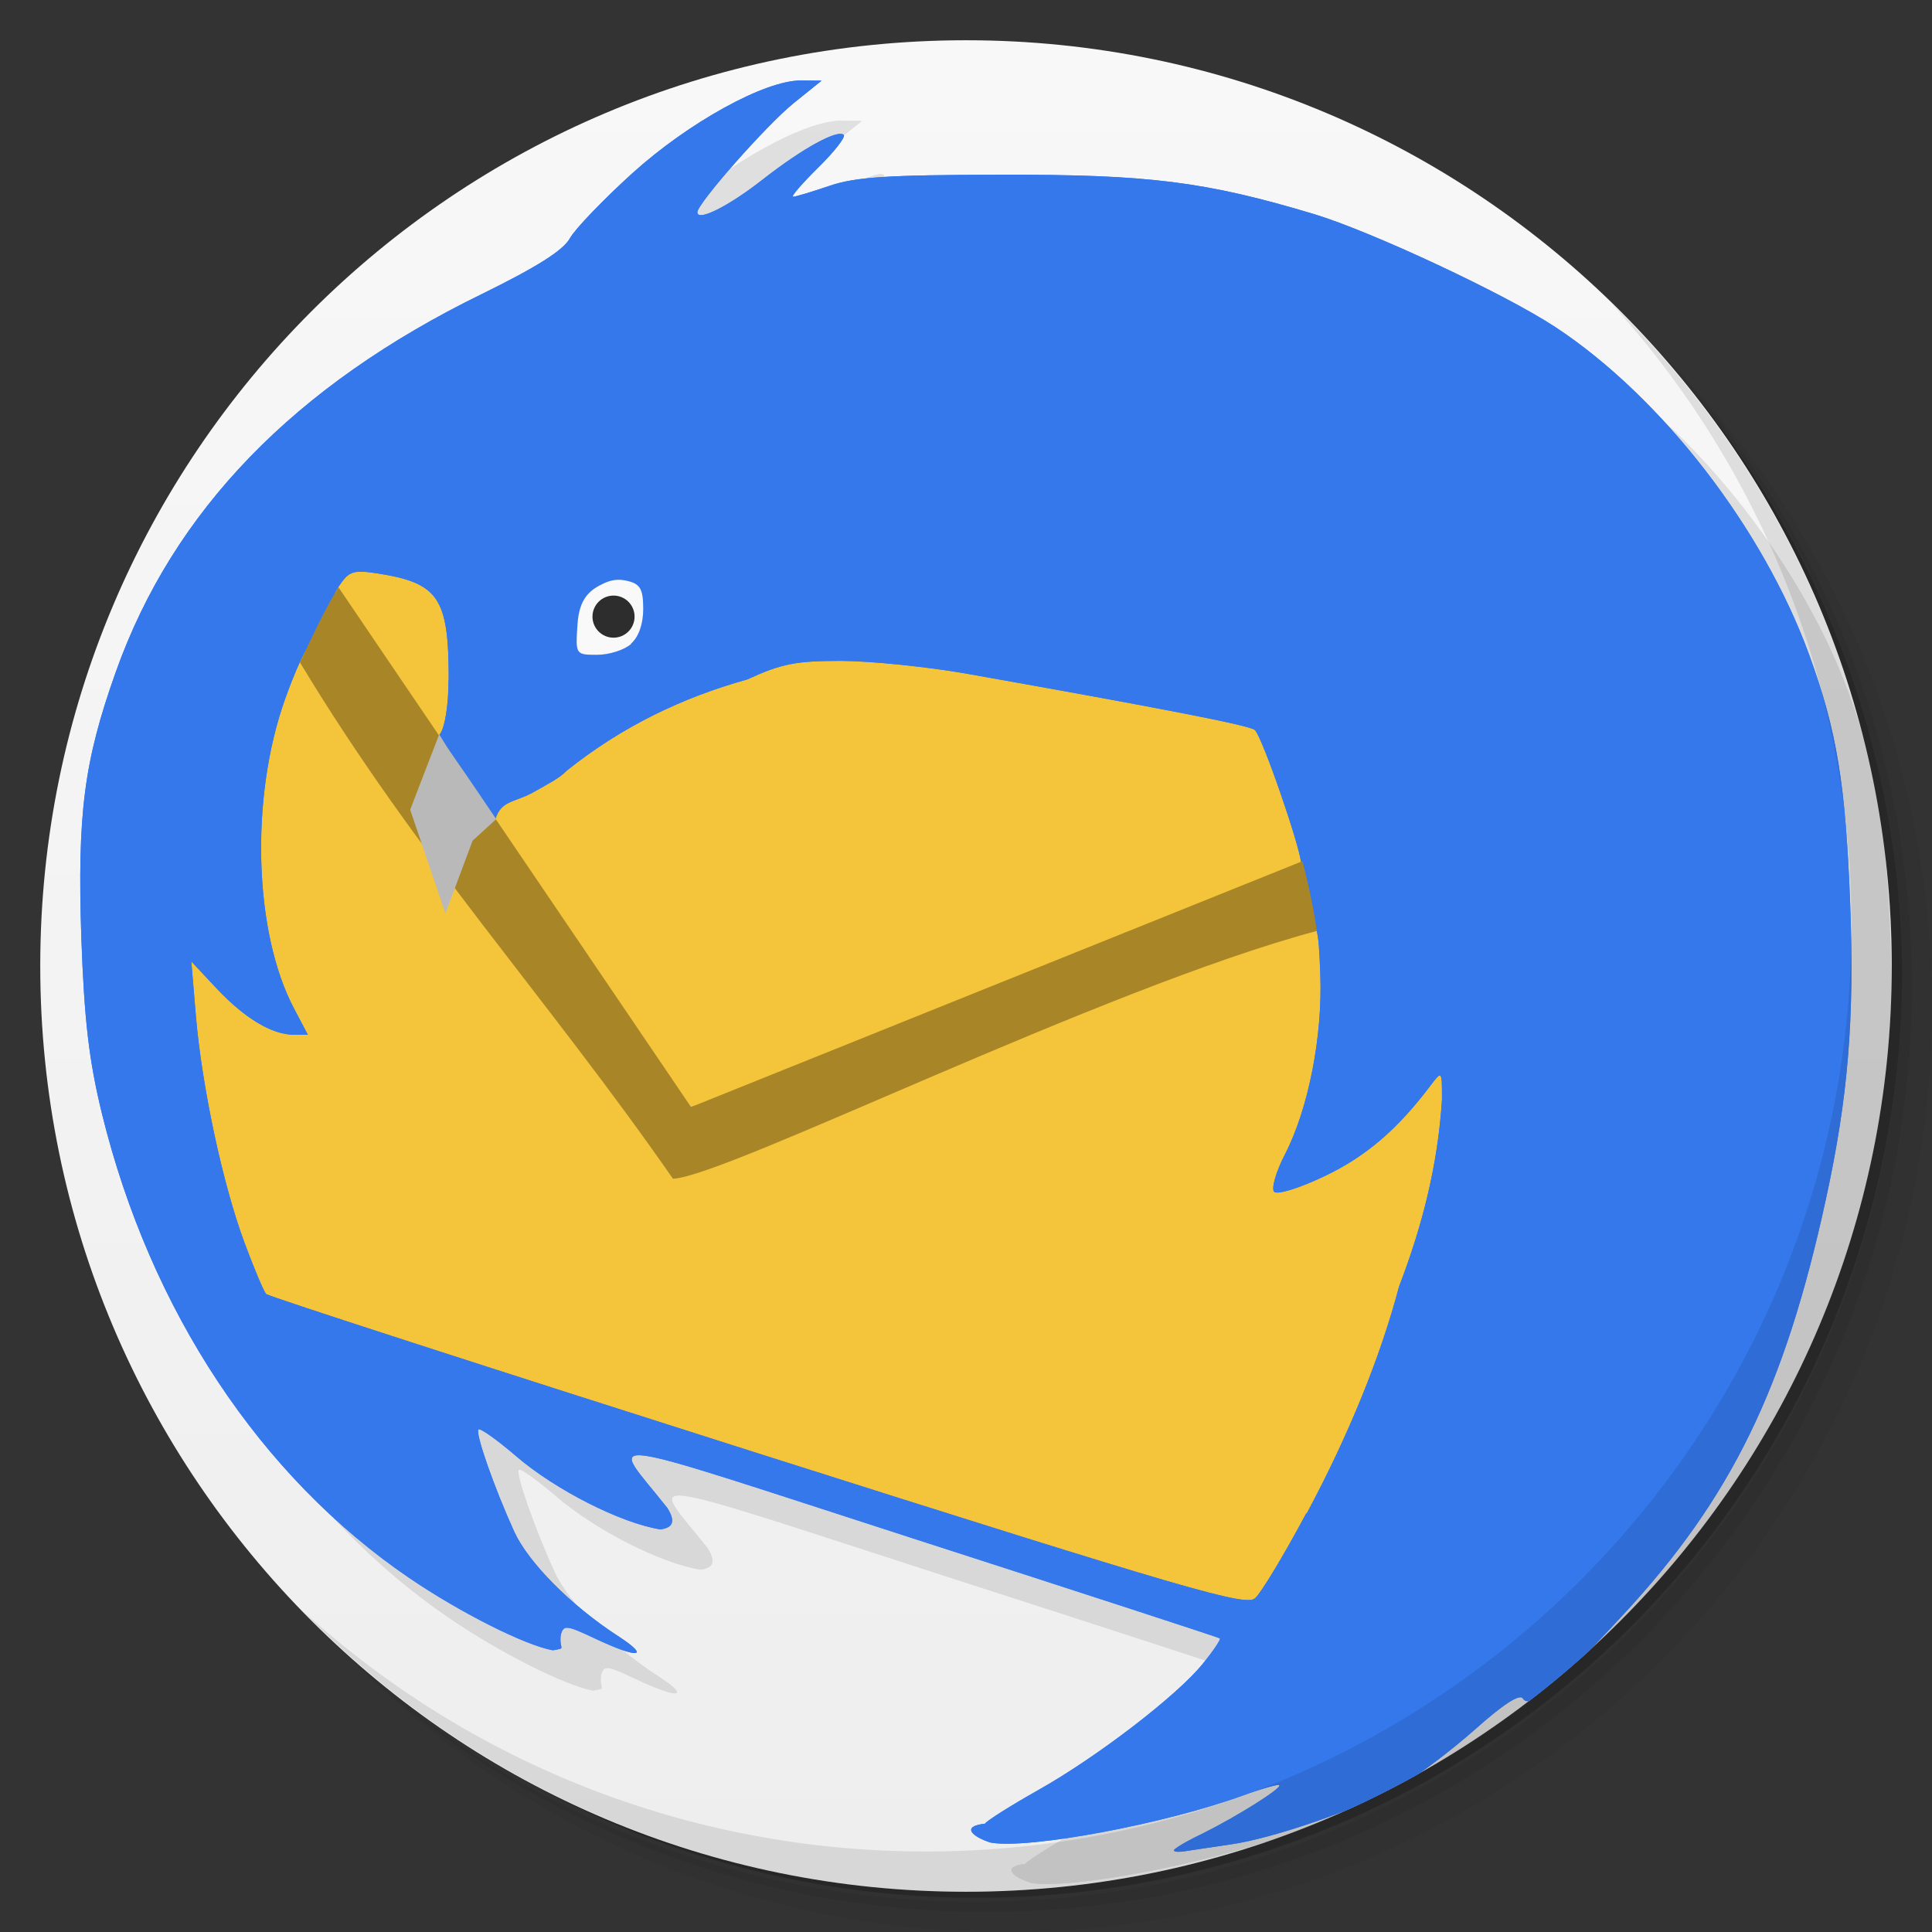 <svg xmlns="http://www.w3.org/2000/svg" xmlns:xlink="http://www.w3.org/1999/xlink" viewBox="0 0 48 48">
 <rect x="0" y="0" width="48" height="48" fill="#333333" stroke="none"/>
 <defs>
  <clipPath id="clipPath-535500908">
   <g transform="translate(0,-1004.362)">
    <path d="m -24 13 c 0 1.105 -0.672 2 -1.5 2 -0.828 0 -1.5 -0.895 -1.5 -2 0 -1.105 0.672 -2 1.5 -2 0.828 0 1.5 0.895 1.5 2 z" transform="matrix(15.333,0,0,11.5,415,878.862)" style="fill:#1890d0"/>
   </g>
  </clipPath>
  <clipPath id="clipPath-547516983">
   <g transform="translate(0,-1004.362)">
    <path d="m -24 13 c 0 1.105 -0.672 2 -1.5 2 -0.828 0 -1.5 -0.895 -1.5 -2 0 -1.105 0.672 -2 1.5 -2 0.828 0 1.5 0.895 1.5 2 z" transform="matrix(15.333,0,0,11.5,415,878.862)" style="fill:#1890d0"/>
   </g>
  </clipPath>
  <path id="SVGCleanerId_0" d="m 29.17 45.965 c 0 -0.035 0.313 -0.223 0.707 -0.41 c 0.855 -0.426 1.984 -1.133 1.906 -1.203 c -0.02 -0.031 -0.434 0.086 -0.895 0.254 c -1.945 0.711 -5.344 1.344 -6.277 1.172 c -0.438 -0.137 -0.754 -0.402 -0.141 -0.469 c 0.059 -0.082 0.648 -0.453 1.313 -0.828 c 1.473 -0.828 3.469 -2.359 4.105 -3.152 c 0.262 -0.32 0.449 -0.602 0.418 -0.625 c -0.031 -0.023 -3.422 -1.129 -7.531 -2.453 c -8.352 -2.699 -7.625 -2.605 -6.191 -0.781 c 0.145 0.238 0.219 0.48 -0.18 0.527 c -0.977 -0.156 -2.605 -0.98 -3.582 -1.82 c -0.473 -0.406 -0.891 -0.703 -0.934 -0.664 c -0.086 0.086 0.387 1.438 0.891 2.547 c 0.355 0.766 1.406 1.828 2.574 2.586 c 0.824 0.535 0.508 0.57 -0.563 0.066 c -0.73 -0.344 -0.789 -0.348 -0.859 -0.086 c -0.043 0.371 0.156 0.309 -0.195 0.375 c -0.691 -0.125 -2.301 -0.934 -3.574 -1.801 c -3.695 -2.52 -6.426 -6.637 -7.629 -11.531 c -0.324 -1.332 -0.438 -2.316 -0.512 -4.363 c -0.102 -3.094 0.066 -4.391 0.855 -6.609 c 1.422 -4 4.434 -7.117 9.102 -9.395 c 1.352 -0.664 2.02 -1.082 2.184 -1.387 c 0.129 -0.23 0.824 -0.953 1.539 -1.602 c 1.406 -1.273 3.301 -2.316 4.191 -2.313 l 0.52 0.004 l -0.699 0.563 c -0.672 0.543 -2.387 2.488 -2.387 2.707 c 0 0.238 0.77 -0.145 1.617 -0.809 c 0.992 -0.777 1.867 -1.258 2.02 -1.113 c 0.051 0.051 -0.234 0.418 -0.637 0.813 c -0.402 0.398 -0.684 0.723 -0.621 0.723 c 0.063 0 0.473 -0.125 0.91 -0.273 c 0.648 -0.219 1.449 -0.27 4.219 -0.273 c 3.703 -0.012 5.117 0.168 7.813 0.977 c 1.422 0.43 4.734 1.977 5.992 2.805 c 2.637 1.734 5.168 5 6.316 8.16 c 0.68 1.863 0.902 3.223 1.012 6.152 c 0.109 2.895 -0.051 4.828 -0.605 7.367 c -1.02 4.695 -2.352 7.422 -5.04 10.32 c -1.68 1.82 -2.313 2.352 -2.488 2.074 c -0.078 -0.121 -0.492 0.148 -1.191 0.773 c -0.59 0.523 -1.414 1.145 -1.836 1.387 c -1 0.566 -3.18 1.32 -4.223 1.465 c -0.457 0.066 -0.965 0.145 -1.125 0.168 c -0.16 0.027 -0.289 0.023 -0.289 -0.016 m 3.297 -8.375 c 1.051 -1.965 1.832 -3.895 2.293 -5.637 c 0.582 -1.516 0.965 -3.03 1.066 -4.648 c 0 -0.719 0 -0.719 -0.285 -0.344 c -0.82 1.09 -1.602 1.758 -2.621 2.246 c -0.621 0.297 -1.18 0.473 -1.262 0.395 c -0.078 -0.074 0.039 -0.492 0.27 -0.938 c 0.578 -1.121 0.934 -2.926 0.875 -4.461 c -0.043 -1.199 -0.078 -1.309 -0.41 -1.355 c -0.203 -0.027 -3.75 1.223 -7.887 2.781 c -4.137 1.555 -7.422 2.977 -7.727 2.754 c -0.414 -0.309 -1.332 -1.672 -2.703 -3.621 c -1.656 -2.355 -2.551 -3.492 -2.66 -3.387 c -0.332 0.316 -0.531 0.094 -0.707 -0.785 c -0.039 -0.207 -0.176 -0.605 -0.301 -0.879 c -0.309 -0.691 -2.496 -3.703 -2.688 -3.703 c -0.09 0 -0.375 0.613 -0.641 1.363 c -0.871 2.453 -0.77 5.805 0.234 7.691 l 0.336 0.637 l -0.344 0 c -0.543 0 -1.215 -0.402 -1.91 -1.137 l -0.641 -0.684 l 0.113 1.352 c 0.152 1.773 0.668 4.184 1.207 5.633 c 0.238 0.641 0.48 1.215 0.539 1.277 c 0.063 0.063 5.555 1.84 12.203 3.953 c 10.789 3.426 12.133 3.813 12.367 3.605 c 0.152 -0.133 0.723 -1.082 1.273 -2.113 m -7.512 -13.05 c 6.301 -2.355 7.379 -2.805 7.383 -3.082 c 0 -0.359 -0.957 -3.133 -1.148 -3.324 c -0.113 -0.113 -2.262 -0.531 -7.191 -1.406 c -0.965 -0.168 -2.352 -0.309 -3.086 -0.313 c -1.133 0 -1.484 0.07 -2.336 0.461 c -1.621 0.453 -3.102 1.164 -4.48 2.262 c -0.191 0.199 -0.477 0.336 -0.859 0.555 c -0.465 0.246 -0.77 0.191 -0.918 0.648 c -0.246 0.285 4.18 6.613 4.75 7.168 c 0.102 0.105 3.832 -1.449 7.891 -2.969 m -13.801 -7.656 c 0 -2.043 -0.246 -2.406 -1.789 -2.645 c -0.57 -0.086 -0.688 -0.051 -0.918 0.289 c -0.258 0.371 -0.23 0.438 0.738 1.895 c 0.555 0.832 1.125 1.645 1.27 1.805 c 0.258 0.277 0.277 0.277 0.48 0.008 c 0.125 -0.164 0.215 -0.727 0.215 -1.352 m 4.531 -0.895 c 0.191 -0.168 0.305 -0.488 0.305 -0.863 c 0 -0.48 -0.07 -0.617 -0.367 -0.691 c -0.195 -0.051 -0.375 -0.055 -0.605 0.051 c -0.355 0.164 -0.617 0.375 -0.66 1.016 c -0.051 0.758 -0.051 0.762 0.488 0.762 c 0.297 0 0.676 -0.121 0.844 -0.27 m 0 0" style="fill-opacity:1;stroke:none;fill-rule:nonzero"/>
  <linearGradient id="linearGradient3887" gradientUnits="userSpaceOnUse" gradientTransform="matrix(0,1,-1,0,48,2e-6)" x1="1" x2="47">
   <stop style="stop-color:#f8f8f8;stop-opacity:1"/>
   <stop offset="1" style="stop-color:#eee;stop-opacity:1"/>
  </linearGradient>
 </defs>
 <g>
  <path d="m 36.31 5 c 5.859 4.062 9.688 10.831 9.688 18.5 c 0 12.426 -10.07 22.5 -22.5 22.5 c -7.669 0 -14.438 -3.828 -18.5 -9.688 c 1.037 1.822 2.306 3.499 3.781 4.969 c 4.085 3.712 9.514 5.969 15.469 5.969 c 12.703 0 23 -10.298 23 -23 c 0 -5.954 -2.256 -11.384 -5.969 -15.469 c -1.469 -1.475 -3.147 -2.744 -4.969 -3.781 z m 4.969 3.781 c 3.854 4.113 6.219 9.637 6.219 15.719 c 0 12.703 -10.297 23 -23 23 c -6.081 0 -11.606 -2.364 -15.719 -6.219 c 4.16 4.144 9.883 6.719 16.219 6.719 c 12.703 0 23 -10.298 23 -23 c 0 -6.335 -2.575 -12.06 -6.719 -16.219 z" style="opacity:0.05"/>
  <path d="m 41.28 8.781 c 3.712 4.085 5.969 9.514 5.969 15.469 c 0 12.703 -10.297 23 -23 23 c -5.954 0 -11.384 -2.256 -15.469 -5.969 c 4.113 3.854 9.637 6.219 15.719 6.219 c 12.703 0 23 -10.298 23 -23 c 0 -6.081 -2.364 -11.606 -6.219 -15.719 z" style="opacity:0.1"/>
  <path d="m 31.25 2.375 c 8.615 3.154 14.75 11.417 14.75 21.13 c 0 12.426 -10.07 22.5 -22.5 22.5 c -9.708 0 -17.971 -6.135 -21.12 -14.75 a 23 23 0 0 0 44.875 -7 a 23 23 0 0 0 -16 -21.875 z" style="opacity:0.2"/>
 </g>
 <path d="M 24,47 C 11.297,47 1,36.703 1,24 1,11.297 11.297,1 24,1 36.703,1 47,11.297 47,24 47,36.703 36.703,47 24,47 z" style="fill:url(#linearGradient3887);fill-opacity:1"/>
 <g>
  <g style="clip-path:url(#clipPath-535500908)">
   <g transform="translate(1,1)">
    <g style="opacity:0.1">
     <!-- color: #3479ee -->
     <g>
      <use xlink:href="#SVGCleanerId_0" style="fill:#000"/>
      <path d="m 17.08 15.602 c 0 1.012 -0.711 1.824 -1.594 1.824 c -0.879 0 -1.59 -0.816 -1.59 -1.824 c 0 -1.01 0.711 -1.824 1.59 -1.824 c 0.883 0 1.594 0.816 1.594 1.824 m 0 0" style="fill:#000;fill-opacity:1;stroke:none;fill-rule:nonzero"/>
      <use xlink:href="#SVGCleanerId_0" style="fill:#000"/>
     </g>
    </g>
   </g>
  </g>
 </g>
 <g transform="translate(-1.1345584e-4,0)">
  <g style="clip-path:url(#clipPath-547516983)">
   <!-- color: #3479ee -->
   <g>
    <path d="M 31.594,40.34 4.899,32.09 3.481,20.235 l 6,-9.129 28.11,6.488 -0.5,17.699 m -5.504,5.05" style="fill:#f4c53b;fill-opacity:1;stroke:none;fill-rule:nonzero"/>
    <use xlink:href="#SVGCleanerId_0" width="48" height="48" style="fill:#3478ec"/>
    <path d="m 17.08 15.602 c 0 1.012 -0.711 1.824 -1.594 1.824 -0.879 0 -1.59 -0.816 -1.59 -1.824 0 -1.01 0.711 -1.824 1.59 -1.824 0.883 0 1.594 0.816 1.594 1.824 m 0 0" style="fill:#f9f9f9;fill-opacity:1;stroke:none;fill-rule:nonzero"/>
    <use xlink:href="#SVGCleanerId_0" width="48" height="48" style="fill:#3478ec"/>
    <path d="m 15.766 15.32 c 0 0.289 -0.234 0.523 -0.523 0.523 -0.289 0 -0.523 -0.234 -0.523 -0.523 0 -0.289 0.234 -0.523 0.523 -0.523 0.289 0 0.523 0.234 0.523 0.523 m 0 0" style="fill:#2d2d2d;fill-opacity:1;stroke:none;fill-rule:nonzero"/>
    <path d="m 8.406,14.586 c -0.379,0.652 -0.57,1.059 -0.953,1.871 2.863,4.762 6.148,8.34 9.266,12.828 1.309,-0.047 10.664,-4.73 15.996,-6.156 -0.063,-0.477 -0.207,-1.168 -0.355,-1.734 L 17.169,27.504 M 8.407,14.586" style="fill:#a88628;fill-opacity:1;stroke:none;fill-rule:nonzero"/>
    <path d="m 10.914,18.242 -0.723,1.875 0.875,2.578 0.676,-1.809 0.586,-0.535 C 10.91,18.246 11.34,18.941 10.91,18.242 m 0.004,0" style="fill:#b9b9b9;fill-opacity:1;stroke:none;fill-rule:nonzero"/>
   </g>
  </g>
 </g>
 <g>
  <path d="m 40.03 7.531 c 3.712 4.084 5.969 9.514 5.969 15.469 0 12.703 -10.297 23 -23 23 c -5.954 0 -11.384 -2.256 -15.469 -5.969 4.178 4.291 10.01 6.969 16.469 6.969 c 12.703 0 23 -10.298 23 -23 0 -6.462 -2.677 -12.291 -6.969 -16.469 z" style="opacity:0.1"/>
 </g>
</svg>
